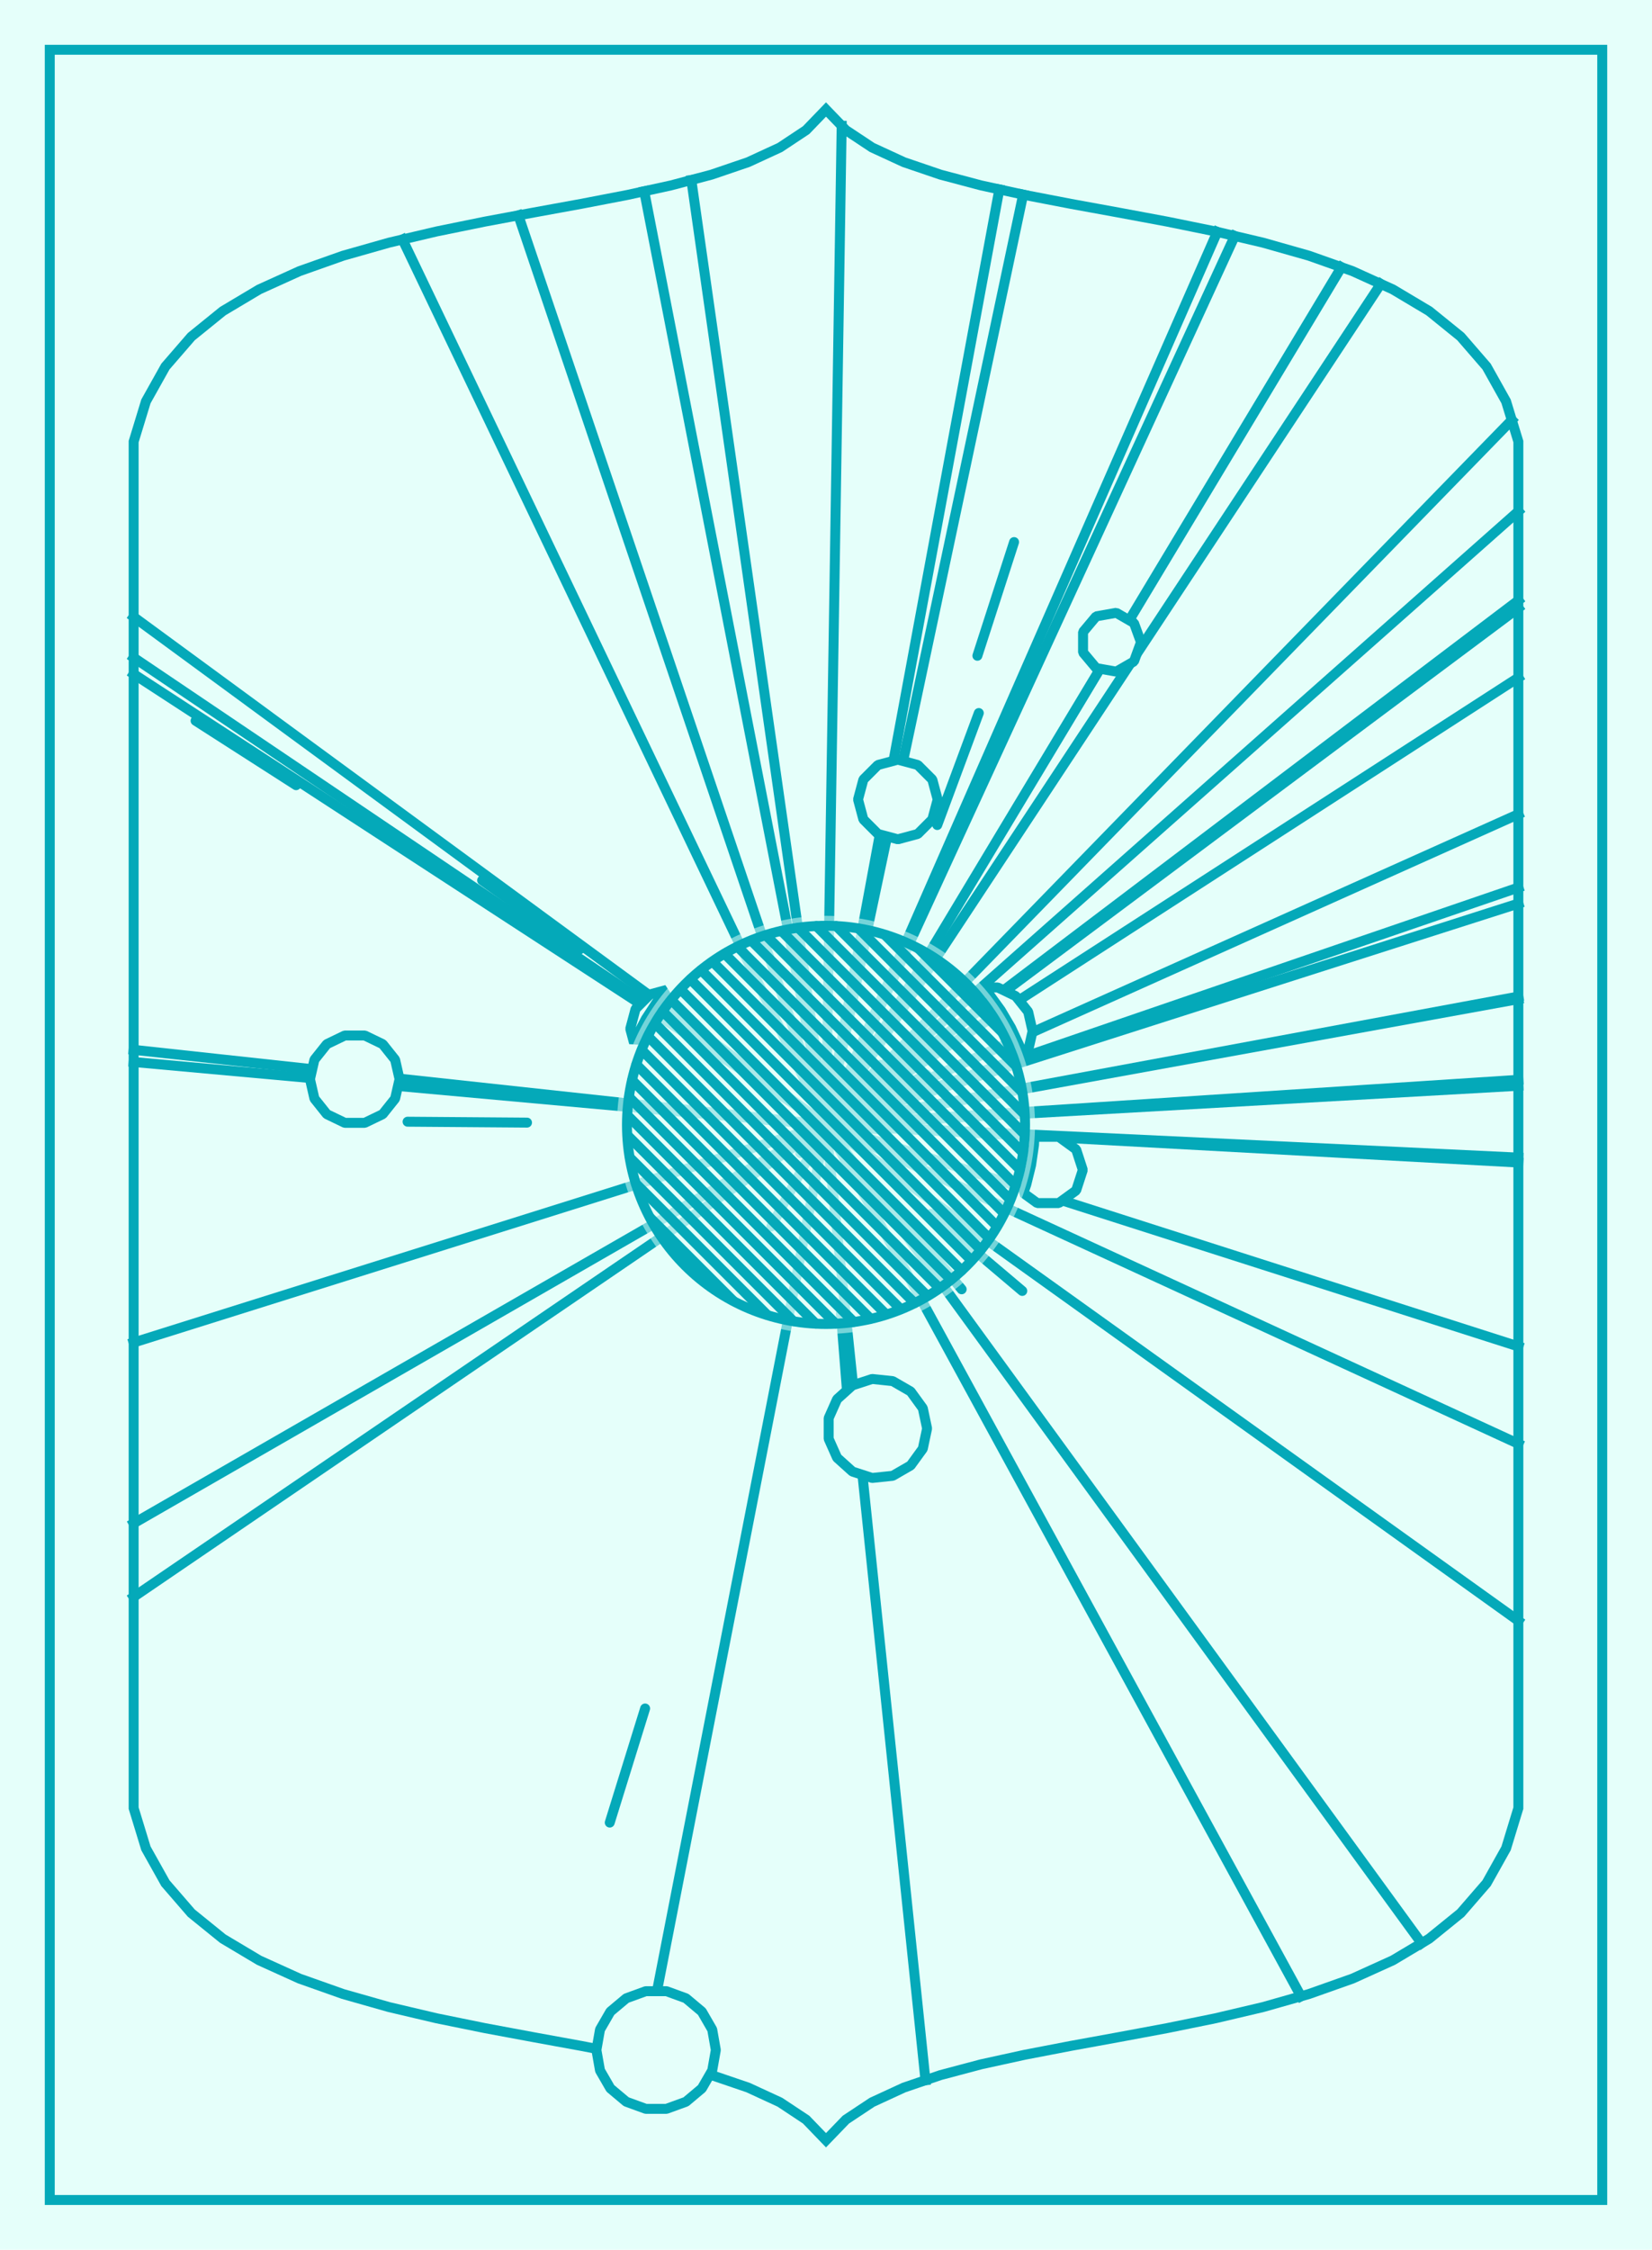 <?xml version="1.0"?>
<!DOCTYPE svg PUBLIC '-//W3C//DTD SVG 1.0//EN'
          'http://www.w3.org/TR/2001/REC-SVG-20010904/DTD/svg10.dtd'>
<svg xmlns:xlink="http://www.w3.org/1999/xlink" style="fill-opacity:1; color-rendering:auto; color-interpolation:auto; text-rendering:auto; stroke:black; stroke-linecap:square; stroke-miterlimit:10; shape-rendering:auto; stroke-opacity:1; fill:black; stroke-dasharray:none; font-weight:normal; stroke-width:1; font-family:'Dialog'; font-style:normal; stroke-linejoin:miter; font-size:12px; stroke-dashoffset:0; image-rendering:auto;" width="166" height="226" xmlns="http://www.w3.org/2000/svg"
><!--Generated by the Batik Graphics2D SVG Generator--><defs id="genericDefs"
  /><g
  ><g style="stroke-linecap:round; fill:rgb(229,255,250); stroke:rgb(229,255,250);"
    ><rect x="0" width="166" height="226" y="0" style="stroke:none;"
    /></g
    ><g style="stroke-linecap:round; fill:rgb(229,255,250); stroke:rgb(229,255,250);"
    ><path style="stroke:none;" d="M83 11 L81.003 13.071 L78.367 14.818 L75.171 16.292 L71.496 17.544 L67.422 18.625 L63.029 19.586 L58.398 20.478 L53.608 21.352 L48.74 22.259 L43.875 23.25 L39.092 24.376 L34.472 25.688 L30.095 27.237 L26.041 29.074 L22.391 31.25 L19.224 33.816 L16.621 36.823 L14.663 40.322 L13.429 44.364 L13.429 181.636 L14.663 185.678 L16.621 189.177 L19.224 192.184 L22.391 194.75 L26.041 196.926 L30.095 198.763 L34.472 200.312 L39.092 201.624 L43.875 202.75 L48.74 203.741 L53.608 204.648 L58.398 205.522 L63.029 206.414 L67.422 207.375 L71.496 208.456 L75.171 209.708 L78.367 211.182 L81.003 212.929 L83 215 L84.997 212.929 L87.633 211.182 L90.829 209.708 L94.504 208.456 L98.578 207.375 L102.971 206.414 L107.602 205.522 L112.392 204.648 L117.26 203.741 L122.125 202.75 L126.908 201.624 L131.528 200.312 L135.905 198.763 L139.959 196.926 L143.609 194.75 L146.776 192.184 L149.379 189.177 L151.337 185.678 L152.571 181.636 L152.571 44.364 L151.337 40.322 L149.379 36.823 L146.776 33.816 L143.609 31.25 L139.959 29.074 L135.905 27.237 L131.528 25.688 L126.908 24.376 L122.125 23.25 L117.26 22.259 L112.392 21.352 L107.602 20.478 L102.971 19.586 L98.578 18.625 L94.504 17.544 L90.829 16.292 L87.633 14.818 L84.997 13.071 Z"
      /><path d="M83 11 L81.003 13.071 L78.367 14.818 L75.171 16.292 L71.496 17.544 L67.422 18.625 L63.029 19.586 L58.398 20.478 L53.608 21.352 L48.74 22.259 L43.875 23.25 L39.092 24.376 L34.472 25.688 L30.095 27.237 L26.041 29.074 L22.391 31.25 L19.224 33.816 L16.621 36.823 L14.663 40.322 L13.429 44.364 L13.429 181.636 L14.663 185.678 L16.621 189.177 L19.224 192.184 L22.391 194.75 L26.041 196.926 L30.095 198.763 L34.472 200.312 L39.092 201.624 L43.875 202.75 L48.74 203.741 L53.608 204.648 L58.398 205.522 L63.029 206.414 L67.422 207.375 L71.496 208.456 L75.171 209.708 L78.367 211.182 L81.003 212.929 L83 215 L84.997 212.929 L87.633 211.182 L90.829 209.708 L94.504 208.456 L98.578 207.375 L102.971 206.414 L107.602 205.522 L112.392 204.648 L117.26 203.741 L122.125 202.75 L126.908 201.624 L131.528 200.312 L135.905 198.763 L139.959 196.926 L143.609 194.75 L146.776 192.184 L149.379 189.177 L151.337 185.678 L152.571 181.636 L152.571 44.364 L151.337 40.322 L149.379 36.823 L146.776 33.816 L143.609 31.25 L139.959 29.074 L135.905 27.237 L131.528 25.688 L126.908 24.376 L122.125 23.25 L117.26 22.259 L112.392 21.352 L107.602 20.478 L102.971 19.586 L98.578 18.625 L94.504 17.544 L90.829 16.292 L87.633 14.818 L84.997 13.071 Z" style="fill:none; stroke:rgb(4,169,185);"
      /><rect x="5" y="5" width="156" style="fill:none; stroke:rgb(4,169,185);" height="216"
    /></g
    ><g style="fill:rgb(4,169,185); stroke-linecap:butt; stroke-linejoin:bevel; stroke:rgb(4,169,185);"
    ><path style="fill:none;" d="M83 113 L152.571 61.073"
      /><path style="fill:none;" d="M83 113 L13.429 66.06"
      /><path style="fill:none;" d="M83 113 L152.571 162.823"
      /><path style="fill:none;" d="M83 113 L152.571 89.159"
      /><path style="fill:none;" d="M83 113 L13.429 153.029"
      /><path style="fill:none;" d="M83 113 L152.571 60.314"
      /><path style="fill:none;" d="M83 113 L69.469 18.082"
      /><path style="fill:none;" d="M83 113 L64.733 19.213"
      /><path style="fill:none;" d="M83 113 L64.698 206.779"
      /><path style="fill:none;" d="M83 113 L134.79 26.842"
      /><path style="fill:none;" d="M83 113 L152.571 100.37"
      /><path style="fill:none;" d="M83 113 L152.571 135.258"
      /><path style="fill:none;" d="M83 113 L100.417 19.027"
      /><path style="fill:none;" d="M83 113 L13.429 67.71"
      /><path style="fill:none;" d="M83 113 L138.745 28.524"
      /><path style="fill:none;" d="M83 113 L152.571 109.073"
      /><path style="fill:none;" d="M83 113 L152.571 108.474"
      /><path style="fill:none;" d="M83 113 L142.843 195.207"
      /><path style="fill:none;" d="M83 113 L152.571 145.038"
      /><path style="fill:none;" d="M83 113 L124.074 23.709"
      /><path style="fill:none;" d="M83 113 L152.571 81.79"
      /><path style="fill:none;" d="M83 113 L152.571 116.784"
      /><path style="fill:none;" d="M83 113 L13.429 105.462"
      /><path style="fill:none;" d="M83 113 L102.81 19.551"
      /><path style="fill:none;" d="M83 113 L13.429 106.684"
      /><path style="fill:none;" d="M83 113 L13.429 160.418"
      /><path style="fill:none;" d="M83 113 L151.91 42.199"
      /><path style="fill:none;" d="M83 113 L84.574 12.633"
      /><path style="fill:none;" d="M83 113 L152.571 51.363"
      /><path style="fill:none;" d="M83 113 L152.571 116.287"
      /><path style="fill:none;" d="M83 113 L152.571 100.108"
      /><path style="fill:none;" d="M83 113 L130.726 200.54"
      /><path style="fill:none;" d="M83 113 L122.317 23.295"
      /><path style="fill:none;" d="M83 113 L92.995 208.97"
      /><path style="fill:none;" d="M83 113 L40.446 24.057"
      /><path style="fill:none;" d="M83 113 L13.429 134.864"
      /><path style="fill:none;" d="M83 113 L152.571 68.072"
      /><path style="fill:none;" d="M83 113 L52.088 21.635"
      /><path style="fill:none;" d="M83 113 L152.571 90.768"
      /><path style="fill:none;" d="M83 113 L13.429 61.97"
      /><line x1="40.956" x2="52.956" y1="112.682" style="stroke-linecap:round; fill:none; stroke-linejoin:miter;" y2="112.773"
      /><line x1="85.441" x2="84.496" y1="143.923" style="stroke-linecap:round; fill:none; stroke-linejoin:miter;" y2="131.96"
      /><line x1="102.722" x2="93.56" y1="129.682" style="stroke-linecap:round; fill:none; stroke-linejoin:miter;" y2="121.932"
      /><line x1="-15.59" x2="-5.526" y1="177.042" style="stroke-linecap:round; fill:none; stroke-linejoin:miter;" y2="170.505"
      /><line x1="-19.799" x2="-8.867" y1="159.53" style="stroke-linecap:round; fill:none; stroke-linejoin:miter;" y2="154.582"
      /><line x1="76.903" x2="88.862" y1="112.491" style="stroke-linecap:round; fill:none; stroke-linejoin:miter;" y2="113.489"
      /><line x1="101.898" x2="98.212" y1="54.455" style="stroke-linecap:round; fill:none; stroke-linejoin:miter;" y2="65.875"
      /><line x1="77.51" x2="83.196" y1="123.203" style="stroke-linecap:round; fill:none; stroke-linejoin:miter;" y2="112.635"
      /><line x1="90.628" x2="79.896" y1="109.184" style="stroke-linecap:round; fill:none; stroke-linejoin:miter;" y2="114.553"
      /><line x1="98.354" x2="94.179" y1="71.629" style="stroke-linecap:round; fill:none; stroke-linejoin:miter;" y2="82.879"
      /><line x1="87.184" x2="84.671" y1="93.462" style="stroke-linecap:round; fill:none; stroke-linejoin:miter;" y2="105.196"
      /><line x1="19.652" x2="29.755" y1="72.403" style="stroke-linecap:round; fill:none; stroke-linejoin:miter;" y2="78.878"
      /><line x1="-55.918" x2="-44.44" y1="70.614" style="stroke-linecap:round; fill:none; stroke-linejoin:miter;" y2="74.116"
      /><line x1="96.63" x2="88.993" y1="129.517" style="stroke-linecap:round; fill:none; stroke-linejoin:miter;" y2="120.262"
      /><line x1="48.448" x2="58.229" y1="88.436" style="stroke-linecap:round; fill:none; stroke-linejoin:miter;" y2="95.389"
      /><line x1="89.546" x2="89.003" y1="257.575" style="stroke-linecap:round; fill:none; stroke-linejoin:miter;" y2="245.588"
      /><line x1="61.27" x2="64.824" y1="183.089" style="stroke-linecap:round; fill:none; stroke-linejoin:miter;" y2="171.627"
      /><line x1="93.11" x2="82.377" y1="107.944" style="stroke-linecap:round; fill:none; stroke-linejoin:miter;" y2="113.311"
      /><line x1="92.905" x2="81.638" y1="116.63" style="stroke-linecap:round; fill:none; stroke-linejoin:miter;" y2="112.501"
      /><line x1="88.499" x2="80.413" y1="106.97" style="stroke-linecap:round; fill:none; stroke-linejoin:miter;" y2="115.837"
      /><path d="M103.313 105.538 L103.758 103.585 L103.313 101.633 L102.064 100.067 L100.26 99.198 L98.796 99.198 L99.373 99.85 L100.566 101.492 L101.595 103.241 L102.45 105.081 L102.825 106.149 Z" style="fill:rgb(229,255,250); stroke:none;"
      /><path style="fill:none;" d="M103.313 105.538 L103.758 103.585 L103.313 101.633 L102.064 100.067 L100.26 99.198 L98.796 99.198 L99.373 99.85 L100.566 101.492 L101.595 103.241 L102.45 105.081 L102.825 106.149 Z"
      /><path d="M104.223 120.856 L106.386 120.856 L108.136 119.585 L108.805 117.527 L108.136 115.47 L106.386 114.199 L104.223 114.199 L103.932 114.41 L103.902 115.027 L103.609 117.035 L103.123 119.005 L102.828 119.843 Z" style="fill:rgb(229,255,250); stroke:none;"
      /><path style="fill:none;" d="M104.223 120.856 L106.386 120.856 L108.136 119.585 L108.805 117.527 L108.136 115.47 L106.386 114.199 L104.223 114.199 L103.932 114.41 L103.902 115.027 L103.609 117.035 L103.123 119.005 L102.828 119.843 Z"
      /><path d="M71.567 203.884 L70.525 202.079 L68.929 200.74 L66.971 200.027 L64.887 200.027 L62.929 200.74 L61.333 202.079 L60.291 203.884 L59.929 205.936 L60.291 207.988 L61.333 209.792 L62.929 211.132 L64.887 211.845 L66.971 211.845 L68.929 211.132 L70.525 209.792 L71.567 207.988 L71.929 205.936 Z" style="fill:rgb(229,255,250); stroke:none;"
      /><path style="fill:none;" d="M71.567 203.884 L70.525 202.079 L68.929 200.74 L66.971 200.027 L64.887 200.027 L62.929 200.74 L61.333 202.079 L60.291 203.884 L59.929 205.936 L60.291 207.988 L61.333 209.792 L62.929 211.132 L64.887 211.845 L66.971 211.845 L68.929 211.132 L70.525 209.792 L71.567 207.988 L71.929 205.936 Z"
      /><path d="M93.683 78.312 L92.219 76.848 L90.219 76.312 L88.219 76.848 L86.755 78.312 L86.219 80.312 L86.755 82.312 L88.219 83.776 L90.219 84.312 L92.219 83.776 L93.683 82.312 L94.219 80.312 Z" style="fill:rgb(229,255,250); stroke:none;"
      /><path style="fill:none;" d="M93.683 78.312 L92.219 76.848 L90.219 76.312 L88.219 76.848 L86.755 78.312 L86.219 80.312 L86.755 82.312 L88.219 83.776 L90.219 84.312 L92.219 83.776 L93.683 82.312 L94.219 80.312 Z"
      /><path d="M39.703 106.456 L38.454 104.89 L36.65 104.021 L34.647 104.021 L32.843 104.89 L31.594 106.456 L31.148 108.409 L31.594 110.361 L32.843 111.927 L34.647 112.796 L36.65 112.796 L38.454 111.927 L39.703 110.361 L40.148 108.409 Z" style="fill:rgb(229,255,250); stroke:none;"
      /><path style="fill:none;" d="M39.703 106.456 L38.454 104.89 L36.65 104.021 L34.647 104.021 L32.843 104.89 L31.594 106.456 L31.148 108.409 L31.594 110.361 L32.843 111.927 L34.647 112.796 L36.65 112.796 L38.454 111.927 L39.703 110.361 L40.148 108.409 Z"
      /><path d="M92.727 141.464 L91.505 139.782 L89.704 138.743 L87.636 138.525 L85.659 139.168 L84.114 140.559 L83.268 142.458 L83.268 144.537 L84.114 146.437 L85.659 147.828 L87.636 148.47 L89.704 148.253 L91.505 147.214 L92.727 145.531 L93.159 143.498 Z" style="fill:rgb(229,255,250); stroke:none;"
      /><path style="fill:none;" d="M92.727 141.464 L91.505 139.782 L89.704 138.743 L87.636 138.525 L85.659 139.168 L84.114 140.559 L83.268 142.458 L83.268 144.537 L84.114 146.437 L85.659 147.828 L87.636 148.47 L89.704 148.253 L91.505 147.214 L92.727 145.531 L93.159 143.498 Z"
      /><path d="M65.329 99.886 L63.865 101.35 L63.329 103.35 L63.707 104.761 L63.956 104.151 L64.899 102.354 L66.011 100.656 L66.987 99.442 Z" style="fill:rgb(229,255,250); stroke:none;"
      /><path style="fill:none;" d="M65.329 99.886 L63.865 101.35 L63.329 103.35 L63.707 104.761 L63.956 104.151 L64.899 102.354 L66.011 100.656 L66.987 99.442 Z"
      /><path d="M113.946 62.586 L112.168 61.56 L110.148 61.916 L108.829 63.488 L108.829 65.541 L110.148 67.113 L112.168 67.469 L113.946 66.443 L114.648 64.514 Z" style="fill:rgb(229,255,250); stroke:none;"
      /><path style="fill:none;" d="M113.946 62.586 L112.168 61.56 L110.148 61.916 L108.829 63.488 L108.829 65.541 L110.148 67.113 L112.168 67.469 L113.946 66.443 L114.648 64.514 Z"
    /></g
    ><g style="fill:rgb(229,255,250); fill-opacity:0.498; stroke-opacity:0.498; stroke-linecap:round; stroke:rgb(229,255,250);"
    ><circle r="21" style="stroke:none;" cx="83" cy="113"
      /><circle r="20" style="stroke:none;" cx="83" cy="113"
    /></g
    ><g style="stroke-linecap:round; fill:rgb(4,169,185); stroke:rgb(4,169,185);"
    ><circle r="20" style="fill:none;" cx="83" cy="113"
      /><path d="M65.327 122.327 L73.662 130.662" style="fill:none; stroke-linecap:butt; stroke-linejoin:bevel;"
      /><path d="M63.893 118.893 L77.076 132.076" style="fill:none; stroke-linecap:butt; stroke-linejoin:bevel;"
      /><path d="M63.298 116.298 L79.717 132.717" style="fill:none; stroke-linecap:butt; stroke-linejoin:bevel;"
      /><path d="M63.053 114.053 L81.973 132.973" style="fill:none; stroke-linecap:butt; stroke-linejoin:bevel;"
      /><path d="M63.048 112.048 L83.974 132.974" style="fill:none; stroke-linecap:butt; stroke-linejoin:bevel;"
      /><path d="M63.219 110.219 L85.793 132.793" style="fill:none; stroke-linecap:butt; stroke-linejoin:bevel;"
      /><path d="M63.526 108.525 L87.473 132.473" style="fill:none; stroke-linecap:butt; stroke-linejoin:bevel;"
      /><path d="M63.943 106.943 L89.04 132.04" style="fill:none; stroke-linecap:butt; stroke-linejoin:bevel;"
      /><path d="M64.484 105.484 L90.512 131.512" style="fill:none; stroke-linecap:butt; stroke-linejoin:bevel;"
      /><path d="M65.112 104.112 L91.903 130.903" style="fill:none; stroke-linecap:butt; stroke-linejoin:bevel;"
      /><path d="M65.813 102.813 L93.189 130.189" style="fill:none; stroke-linecap:butt; stroke-linejoin:bevel;"
      /><path d="M66.581 101.581 L94.401 129.401" style="fill:none; stroke-linecap:butt; stroke-linejoin:bevel;"
      /><path d="M67.453 100.453 L95.551 128.551" style="fill:none; stroke-linecap:butt; stroke-linejoin:bevel;"
      /><path d="M68.384 99.384 L96.627 127.627" style="fill:none; stroke-linecap:butt; stroke-linejoin:bevel;"
      /><path d="M69.373 98.373 L97.616 126.616" style="fill:none; stroke-linecap:butt; stroke-linejoin:bevel;"
      /><path d="M70.449 97.449 L98.547 125.547" style="fill:none; stroke-linecap:butt; stroke-linejoin:bevel;"
      /><path d="M71.599 96.599 L99.419 124.419" style="fill:none; stroke-linecap:butt; stroke-linejoin:bevel;"
      /><path d="M72.811 95.811 L100.187 123.187" style="fill:none; stroke-linecap:butt; stroke-linejoin:bevel;"
      /><path d="M74.097 95.097 L100.888 121.888" style="fill:none; stroke-linecap:butt; stroke-linejoin:bevel;"
      /><path d="M75.488 94.488 L101.516 120.516" style="fill:none; stroke-linecap:butt; stroke-linejoin:bevel;"
      /><path d="M76.96 93.96 L102.057 119.057" style="fill:none; stroke-linecap:butt; stroke-linejoin:bevel;"
      /><path d="M78.527 93.527 L102.475 117.475" style="fill:none; stroke-linecap:butt; stroke-linejoin:bevel;"
      /><path d="M80.207 93.207 L102.781 115.781" style="fill:none; stroke-linecap:butt; stroke-linejoin:bevel;"
      /><path d="M82.026 93.026 L102.952 113.952" style="fill:none; stroke-linecap:butt; stroke-linejoin:bevel;"
      /><path d="M84.027 93.027 L102.947 111.947" style="fill:none; stroke-linecap:butt; stroke-linejoin:bevel;"
      /><path d="M86.283 93.283 L102.702 109.702" style="fill:none; stroke-linecap:butt; stroke-linejoin:bevel;"
      /><path d="M88.924 93.924 L102.107 107.107" style="fill:none; stroke-linecap:butt; stroke-linejoin:bevel;"
      /><path d="M92.338 95.338 L100.673 103.673" style="fill:none; stroke-linecap:butt; stroke-linejoin:bevel;"
    /></g
  ></g
></svg
>
